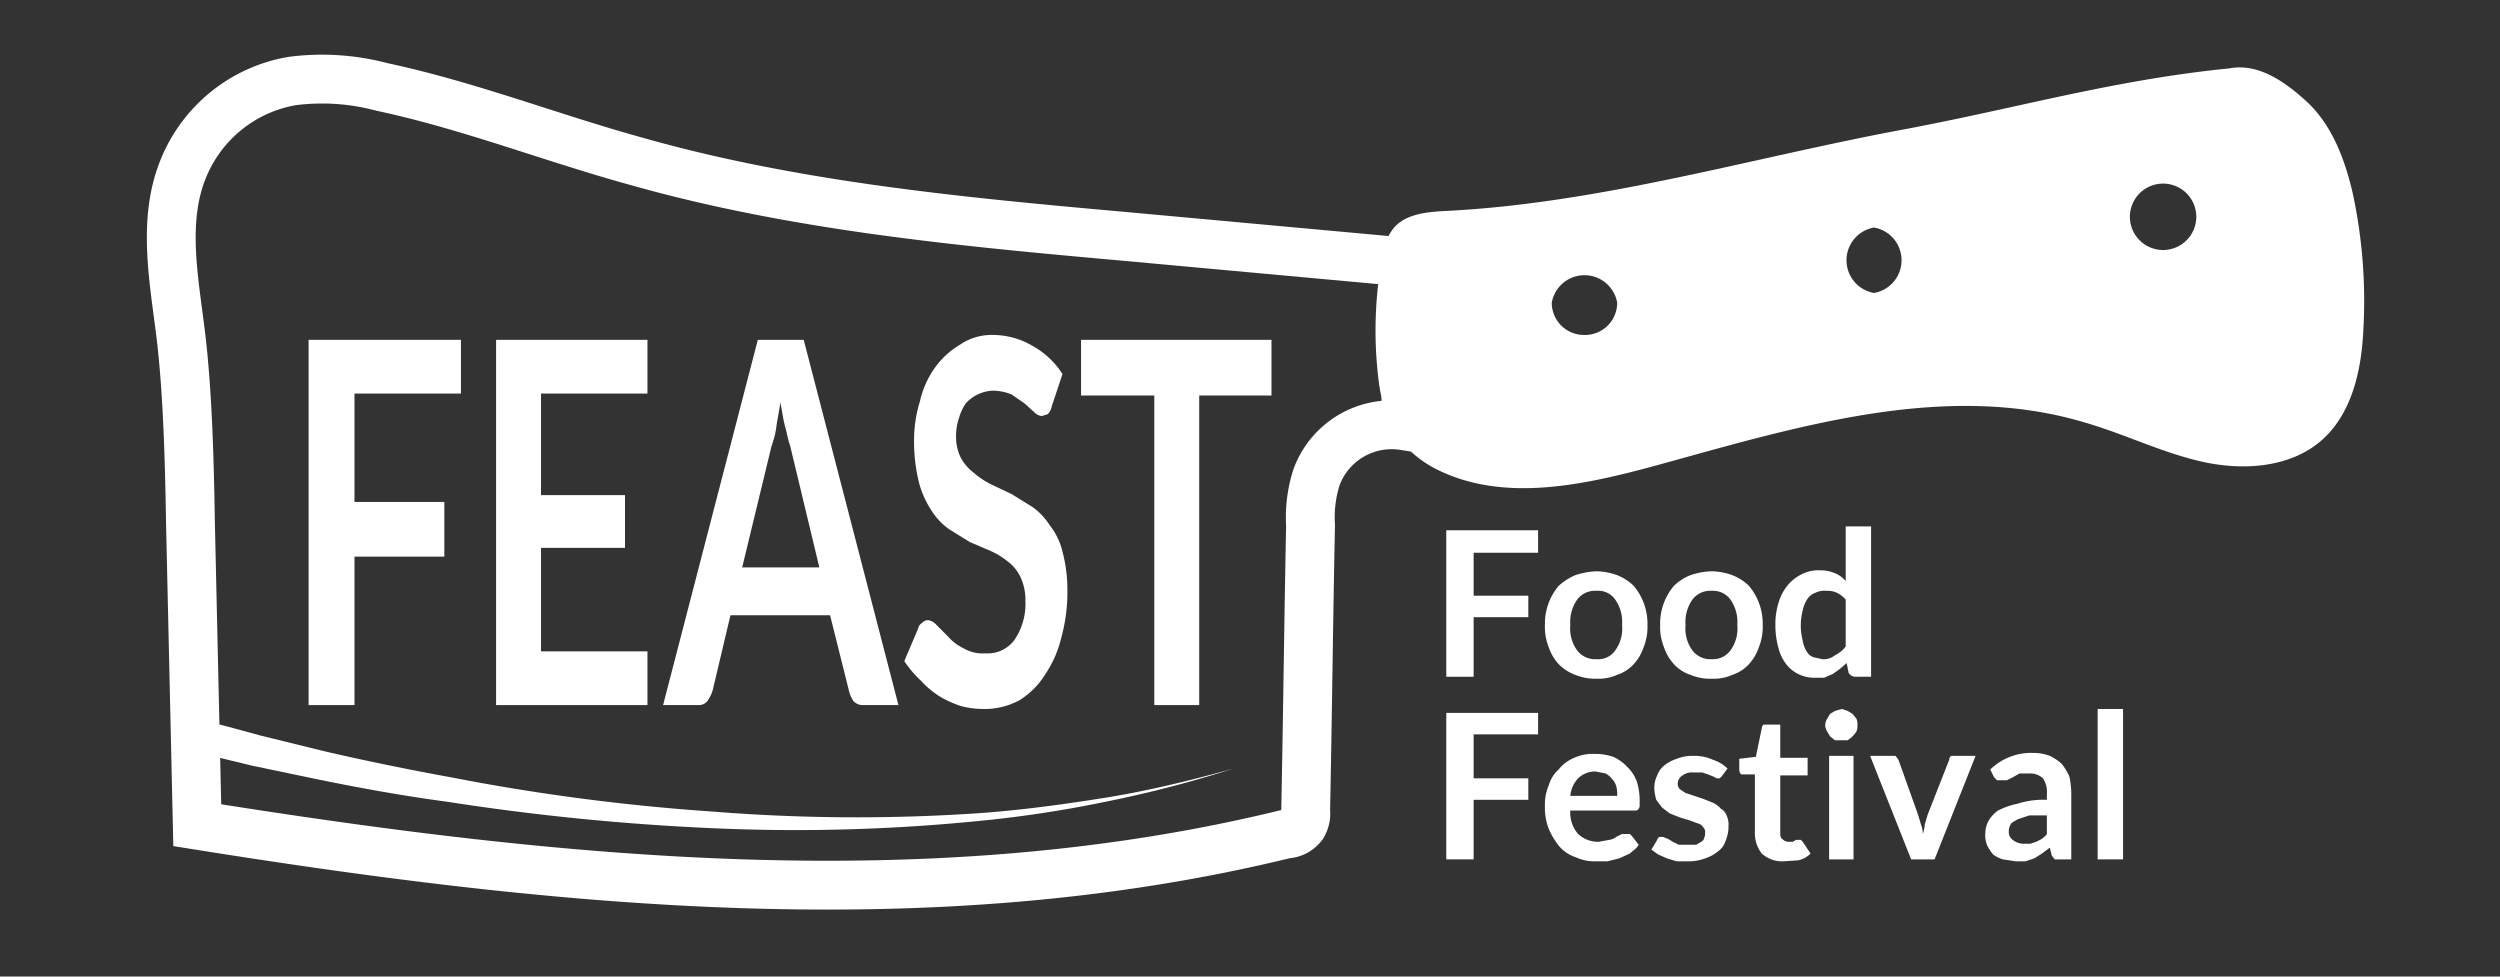 <svg viewBox="0 0 256 100" xmlns="http://www.w3.org/2000/svg"><rect x="0" y="0" width="256" height="100" fill="#333333" stroke="none"/><path d="m143.5 26.8-28.4-2.6c-16.8-1.5-33.8-3.1-50-7.7-8.7-2.4-17.1-5.7-26-7.6a23.8 23.8 0 0 0 -9.2-.6 14.7 14.7 0 0 0 -11.1 8.9c-2.2 5.3-1 11.3-.3 17s.9 12.8 1 19.2l.7 31.1c36.9 5.9 75.1 9.8 111.5.9a2.2 2.2 0 0 0 1.7-.9 2.4 2.4 0 0 0 .3-1.5c.2-9.7.3-19.5.5-29.2a13.5 13.5 0 0 1 .6-4.9 8.2 8.2 0 0 1 9-5.3 85.5 85.5 0 0 0 -.3-16.8z" fill="none" stroke="#fff" stroke-miterlimit="10" stroke-width="5"/><g fill="#fff"><path d="m240.9 19.7c-.8-3.4-2.1-6.9-4.7-9.3s-5.2-3.9-7.9-3.4c-12 1.2-21.8 4.1-33.6 6.3-15.5 2.9-30.8 7.5-46.6 8.3-2 .1-4.3.3-5.5 1.9a5.5 5.5 0 0 0 -1 2.5 41.7 41.7 0 0 0 -.4 13.2 16.5 16.5 0 0 0 1.4 4.8 11.5 11.5 0 0 0 4.8 4.2c6.7 3.2 14.6 1.5 21.7-.4 14.6-4 30-8.9 44.5-4.5 4.1 1.2 7.9 3.1 12 4s8.8.6 12-2.1 4.2-7.2 4.4-11.3a52.4 52.4 0 0 0 -1.1-14.2zm-78.7 14.6a3.3 3.3 0 0 1 -3.3-3.3 3.4 3.4 0 0 1 6.7 0 3.3 3.3 0 0 1 -3.4 3.3zm29.7-4.3a3.4 3.4 0 0 1 0-6.7 3.4 3.4 0 0 1 0 6.7zm29.6-4.4a3.4 3.4 0 1 1 3.4-3.4 3.4 3.4 0 0 1 -3.4 3.4z"/><path d="m19.6 73.5a4.9 4.9 0 0 1 1.3.3l.8.2 1.6.4 3.3.9 6.5 1.6c4.3 1 8.7 1.9 13.1 2.7a216.7 216.7 0 0 0 26.7 3.5 185.7 185.7 0 0 0 26.9.2c4.5-.3 8.9-.9 13.3-1.6s8.9-1.8 13.2-3a120 120 0 0 1 -13.1 3.4 122 122 0 0 1 -13.3 2 188.7 188.7 0 0 1 -27.1.7 246.8 246.8 0 0 1 -27-2.7c-4.5-.6-8.9-1.4-13.3-2.3l-6.7-1.4-3.3-.8-1.6-.4-.8-.2h-.5z"/><path d="m47.2 34.8v5.5h-10.9v11.1h9.2v5.6h-9.2v15.2h-4.7v-37.4z"/><path d="m66.3 34.8v5.5h-10.9v10.4h8.6v5.4h-8.6v10.6h10.9v5.5h-15.5v-37.4z"/><path d="m92 72.2h-3.6a1.3 1.3 0 0 1 -1-.4 3.3 3.3 0 0 1 -.5-1.2l-1.9-7.6h-10.2l-1.8 7.6a3.7 3.7 0 0 1 -.5 1.1 1.1 1.1 0 0 1 -1 .5h-3.6l9.7-37.4h4.7zm-16-14.1h7.9l-3-12.5c-.2-.5-.3-1.2-.5-1.9s-.3-1.6-.5-2.5c-.1.9-.3 1.7-.4 2.5s-.3 1.4-.5 2z"/><path d="m107.7 41.6a1.5 1.5 0 0 1 -.4.8l-.6.2a1.2 1.2 0 0 1 -.8-.4l-1-.9-1.3-.9a5.3 5.3 0 0 0 -1.9-.4 4 4 0 0 0 -2.8 1.3 5.1 5.1 0 0 0 -.7 1.5 5.8 5.8 0 0 0 -.3 1.9 4.8 4.8 0 0 0 .5 2.2 4.7 4.7 0 0 0 1.3 1.5 8.1 8.1 0 0 0 1.8 1.2l2.1 1 2.1 1.3a6.6 6.6 0 0 1 1.8 1.9 6.8 6.8 0 0 1 1.3 2.7 15 15 0 0 1 .5 4 17.3 17.3 0 0 1 -.6 4.7 11.5 11.5 0 0 1 -1.7 3.9 8.1 8.1 0 0 1 -2.6 2.6 7.5 7.5 0 0 1 -3.7.9 9.1 9.1 0 0 1 -2.3-.3 10.7 10.7 0 0 1 -2.2-1 9.5 9.5 0 0 1 -1.9-1.6 11.2 11.2 0 0 1 -1.7-2l1.4-3.3a.9.9 0 0 1 .4-.6.9.9 0 0 1 .6-.3 1.4 1.4 0 0 1 .9.5l1.2 1.2a4.8 4.8 0 0 0 1.6 1.2 3.8 3.8 0 0 0 2.2.5 3.4 3.4 0 0 0 3-1.4 6.6 6.6 0 0 0 1.1-4 5.4 5.4 0 0 0 -.5-2.4 4.2 4.2 0 0 0 -1.3-1.6 7.8 7.8 0 0 0 -1.8-1.1l-2.1-.9-2.1-1.3a6.6 6.6 0 0 1 -1.8-1.9 9.7 9.7 0 0 1 -1.3-2.9 17.5 17.5 0 0 1 -.5-4.3 13.4 13.4 0 0 1 .6-4 9.5 9.5 0 0 1 1.5-3.4 8.5 8.5 0 0 1 2.6-2.4 5.7 5.7 0 0 1 3.4-1 8 8 0 0 1 4 1.1 8.6 8.6 0 0 1 3.1 2.9z"/><path d="m130.2 34.8v5.7h-7.4v31.7h-4.6v-31.7h-7.5v-5.7z"/><path d="m157.5 54.3v2.3h-6.6v4.4h5.6v2.2h-5.6v6.1h-2.8v-15z"/><path d="m163.5 58.5a6.5 6.5 0 0 1 2.1.4 5 5 0 0 1 1.7 1.1 6 6 0 0 1 1.4 4 5.6 5.6 0 0 1 -.4 2.3 4.8 4.8 0 0 1 -1 1.7 3.9 3.9 0 0 1 -1.7 1.1 4.6 4.6 0 0 1 -2.1.4 5.4 5.4 0 0 1 -2.2-.4 4.5 4.5 0 0 1 -1.7-1.1 4.8 4.8 0 0 1 -1-1.7 5.6 5.6 0 0 1 -.4-2.3 6 6 0 0 1 1.4-4 6.2 6.2 0 0 1 1.7-1.1 7.8 7.8 0 0 1 2.2-.4zm0 9a2.1 2.1 0 0 0 1.9-.9 3.8 3.8 0 0 0 .7-2.6 4 4 0 0 0 -.7-2.6 2.1 2.1 0 0 0 -1.9-.9 2.3 2.3 0 0 0 -2 .9 4 4 0 0 0 -.7 2.6 3.8 3.8 0 0 0 .7 2.6 2.3 2.3 0 0 0 2 .9z"/><path d="m175.3 58.5a6.5 6.5 0 0 1 2.1.4 5 5 0 0 1 1.7 1.1 6 6 0 0 1 1.4 4 5.6 5.6 0 0 1 -.4 2.3 4.8 4.8 0 0 1 -1 1.7 3.9 3.9 0 0 1 -1.7 1.1 4.6 4.6 0 0 1 -2.1.4 5.1 5.1 0 0 1 -2.2-.4 3.9 3.9 0 0 1 -1.7-1.1 4.8 4.8 0 0 1 -1-1.7 5.6 5.6 0 0 1 -.4-2.3 6 6 0 0 1 1.4-4 5 5 0 0 1 1.7-1.1 7.2 7.2 0 0 1 2.2-.4zm0 9a2.2 2.2 0 0 0 1.9-.9 3.8 3.8 0 0 0 .7-2.6 4 4 0 0 0 -.7-2.6 2.2 2.2 0 0 0 -1.9-.9 2.3 2.3 0 0 0 -2 .9 4 4 0 0 0 -.7 2.6 3.8 3.8 0 0 0 .7 2.6 2.3 2.3 0 0 0 2 .9z"/><path d="m190 69.3a.8.8 0 0 1 -.7-.4l-.2-1-.7.6-.7.5-.9.4h-1.1a3.6 3.6 0 0 1 -2.8-1.4 4.5 4.5 0 0 1 -.8-1.7 8.5 8.5 0 0 1 -.3-2.3 7.3 7.3 0 0 1 .3-2.2 5.1 5.1 0 0 1 .9-1.8 4.4 4.4 0 0 1 1.5-1.2 3.8 3.8 0 0 1 1.9-.4 3.7 3.7 0 0 1 1.5.3 2.8 2.8 0 0 1 1.1.8v-5.6h2.6v15.4zm-3.4-1.8a1.8 1.8 0 0 0 1.3-.4 3.1 3.1 0 0 0 1.1-.9v-4.8a2.8 2.8 0 0 0 -.9-.7 2.3 2.3 0 0 0 -1.1-.2 2 2 0 0 0 -1.1.2 1.6 1.6 0 0 0 -.8.6 3.3 3.3 0 0 0 -.5 1.2 6.3 6.3 0 0 0 -.2 1.6 6.1 6.1 0 0 0 .2 1.5 2.8 2.8 0 0 0 .4 1.1 1.3 1.3 0 0 0 .7.6z"/><path d="m157.5 73v2.2h-6.6v4.5h5.6v2.2h-5.6v6.1h-2.8v-15z"/><path d="m163.3 77.2a5.8 5.8 0 0 1 1.9.3 4.5 4.5 0 0 1 1.4 1 4 4 0 0 1 1 1.5 6.4 6.4 0 0 1 .3 2v.5a.4.4 0 0 1 -.1.3c0 .1-.1.1-.2.2h-6.8a3.3 3.3 0 0 0 .8 2.4 3 3 0 0 0 2.1.8l1.1-.2a1.5 1.5 0 0 0 .7-.3l.6-.3h.8l.2.2.7.9c-.2.4-.6.6-.9.9l-1.1.5-1.2.3h-1.2a4.5 4.5 0 0 1 -2-.4 3.9 3.9 0 0 1 -1.7-1.1 7.8 7.8 0 0 1 -1.1-1.8 6.1 6.1 0 0 1 -.4-2.4 4.9 4.9 0 0 1 .4-2.1 3.4 3.4 0 0 1 1-1.6 4 4 0 0 1 1.6-1.2 4.6 4.6 0 0 1 2.1-.4zm.1 1.8a2.5 2.5 0 0 0 -1.8.7 3 3 0 0 0 -.8 1.8h4.8a3.1 3.1 0 0 0 -.1-1 1.6 1.6 0 0 0 -.4-.7 2 2 0 0 0 -.7-.6z"/><path d="m176.3 79.5-.2.2h-.3l-.4-.2-.5-.2-.6-.2h-.9a1.6 1.6 0 0 0 -1.1.3 1 1 0 0 0 -.5.8.8.8 0 0 0 .2.6l.6.4.9.3.9.3 1 .4a2.4 2.4 0 0 1 .8.6 1.3 1.3 0 0 1 .6.7 2.2 2.2 0 0 1 .2 1.1 3.7 3.7 0 0 1 -.3 1.5 2.1 2.1 0 0 1 -.8 1.1 4 4 0 0 1 -1.3.7 4.8 4.8 0 0 1 -1.8.3h-1.1l-1-.3-.9-.4-.7-.5.6-1c0-.1.1-.2.2-.3h.4l.5.2.5.3.6.3h1.8l.5-.3a.5.5 0 0 0 .3-.4.9.9 0 0 0 .1-.5.7.7 0 0 0 -.2-.6.9.9 0 0 0 -.6-.4l-.8-.3-1-.3-1-.4-.8-.6-.6-.8a5 5 0 0 1 -.2-1.2 2.8 2.8 0 0 1 .3-1.3 2.3 2.3 0 0 1 .7-1 4 4 0 0 1 1.3-.7 4.3 4.3 0 0 1 1.7-.3 4.5 4.5 0 0 1 2 .4 3.8 3.8 0 0 1 1.5.9z"/><path d="m182.6 88.2a3.1 3.1 0 0 1 -2.2-.8 3.4 3.4 0 0 1 -.7-2.2v-5.9h-1.4a.8.8 0 0 1 -.2-.4v-1.2l1.7-.2.6-2.9a.5.5 0 0 1 .2-.4h1.7v3.4h2.8v1.8h-2.8v5.8c0 .3 0 .6.2.7a.9.9 0 0 0 .7.3h.4l.3-.2h.5l.2.2.8 1.2a2.4 2.4 0 0 1 -1.3.7z"/><path d="m190.2 74.3a1.3 1.3 0 0 1 -.1.6 2.9 2.9 0 0 1 -.9.9h-1.3l-.5-.4-.3-.5a1.4 1.4 0 0 1 -.2-.6 1.4 1.4 0 0 1 .2-.7l.3-.5.5-.3.7-.2.6.2.5.3.4.5a1.5 1.5 0 0 1 .1.7zm-.4 3.1v10.6h-2.5v-10.6z"/><path d="m198.1 88h-2.4l-4.2-10.6h2.6l.3.4 2 5.6.3 1a3 3 0 0 1 .2 1 4.4 4.4 0 0 0 .2-1l.3-1 2.2-5.6a.5.5 0 0 1 .2-.4h2.5z"/><path d="m212.1 88h-1.7l-.3-.4-.2-.8-.8.6-.8.5-.9.3h-1l-1.3-.2a3.1 3.1 0 0 1 -1-.5 4.7 4.7 0 0 1 -.6-.9 2.7 2.7 0 0 1 -.2-1.3 2.7 2.7 0 0 1 .3-1.2 3.3 3.3 0 0 1 1-1.1 7.7 7.7 0 0 1 2-.7 8.7 8.7 0 0 1 3-.4v-.6a2.5 2.5 0 0 0 -.4-1.6 1.9 1.9 0 0 0 -1.3-.5h-1.1l-.7.4-.6.3h-1l-.3-.3-.4-.8a6 6 0 0 1 4.4-1.7 4.7 4.7 0 0 1 1.7.3 5 5 0 0 1 1.2.8 5.7 5.7 0 0 1 .8 1.3 8.8 8.8 0 0 1 .2 1.7zm-4.9-1.6h.7l.6-.2.6-.3c.2-.2.4-.3.5-.5v-1.9h-1.8l-1.2.4c-.3.2-.6.3-.7.5a1.4 1.4 0 0 0 -.2.7 1 1 0 0 0 .4.9 1.8 1.8 0 0 0 1.1.4z"/><path d="m217.4 72.6v15.4h-2.6v-15.4z"/></g></svg>